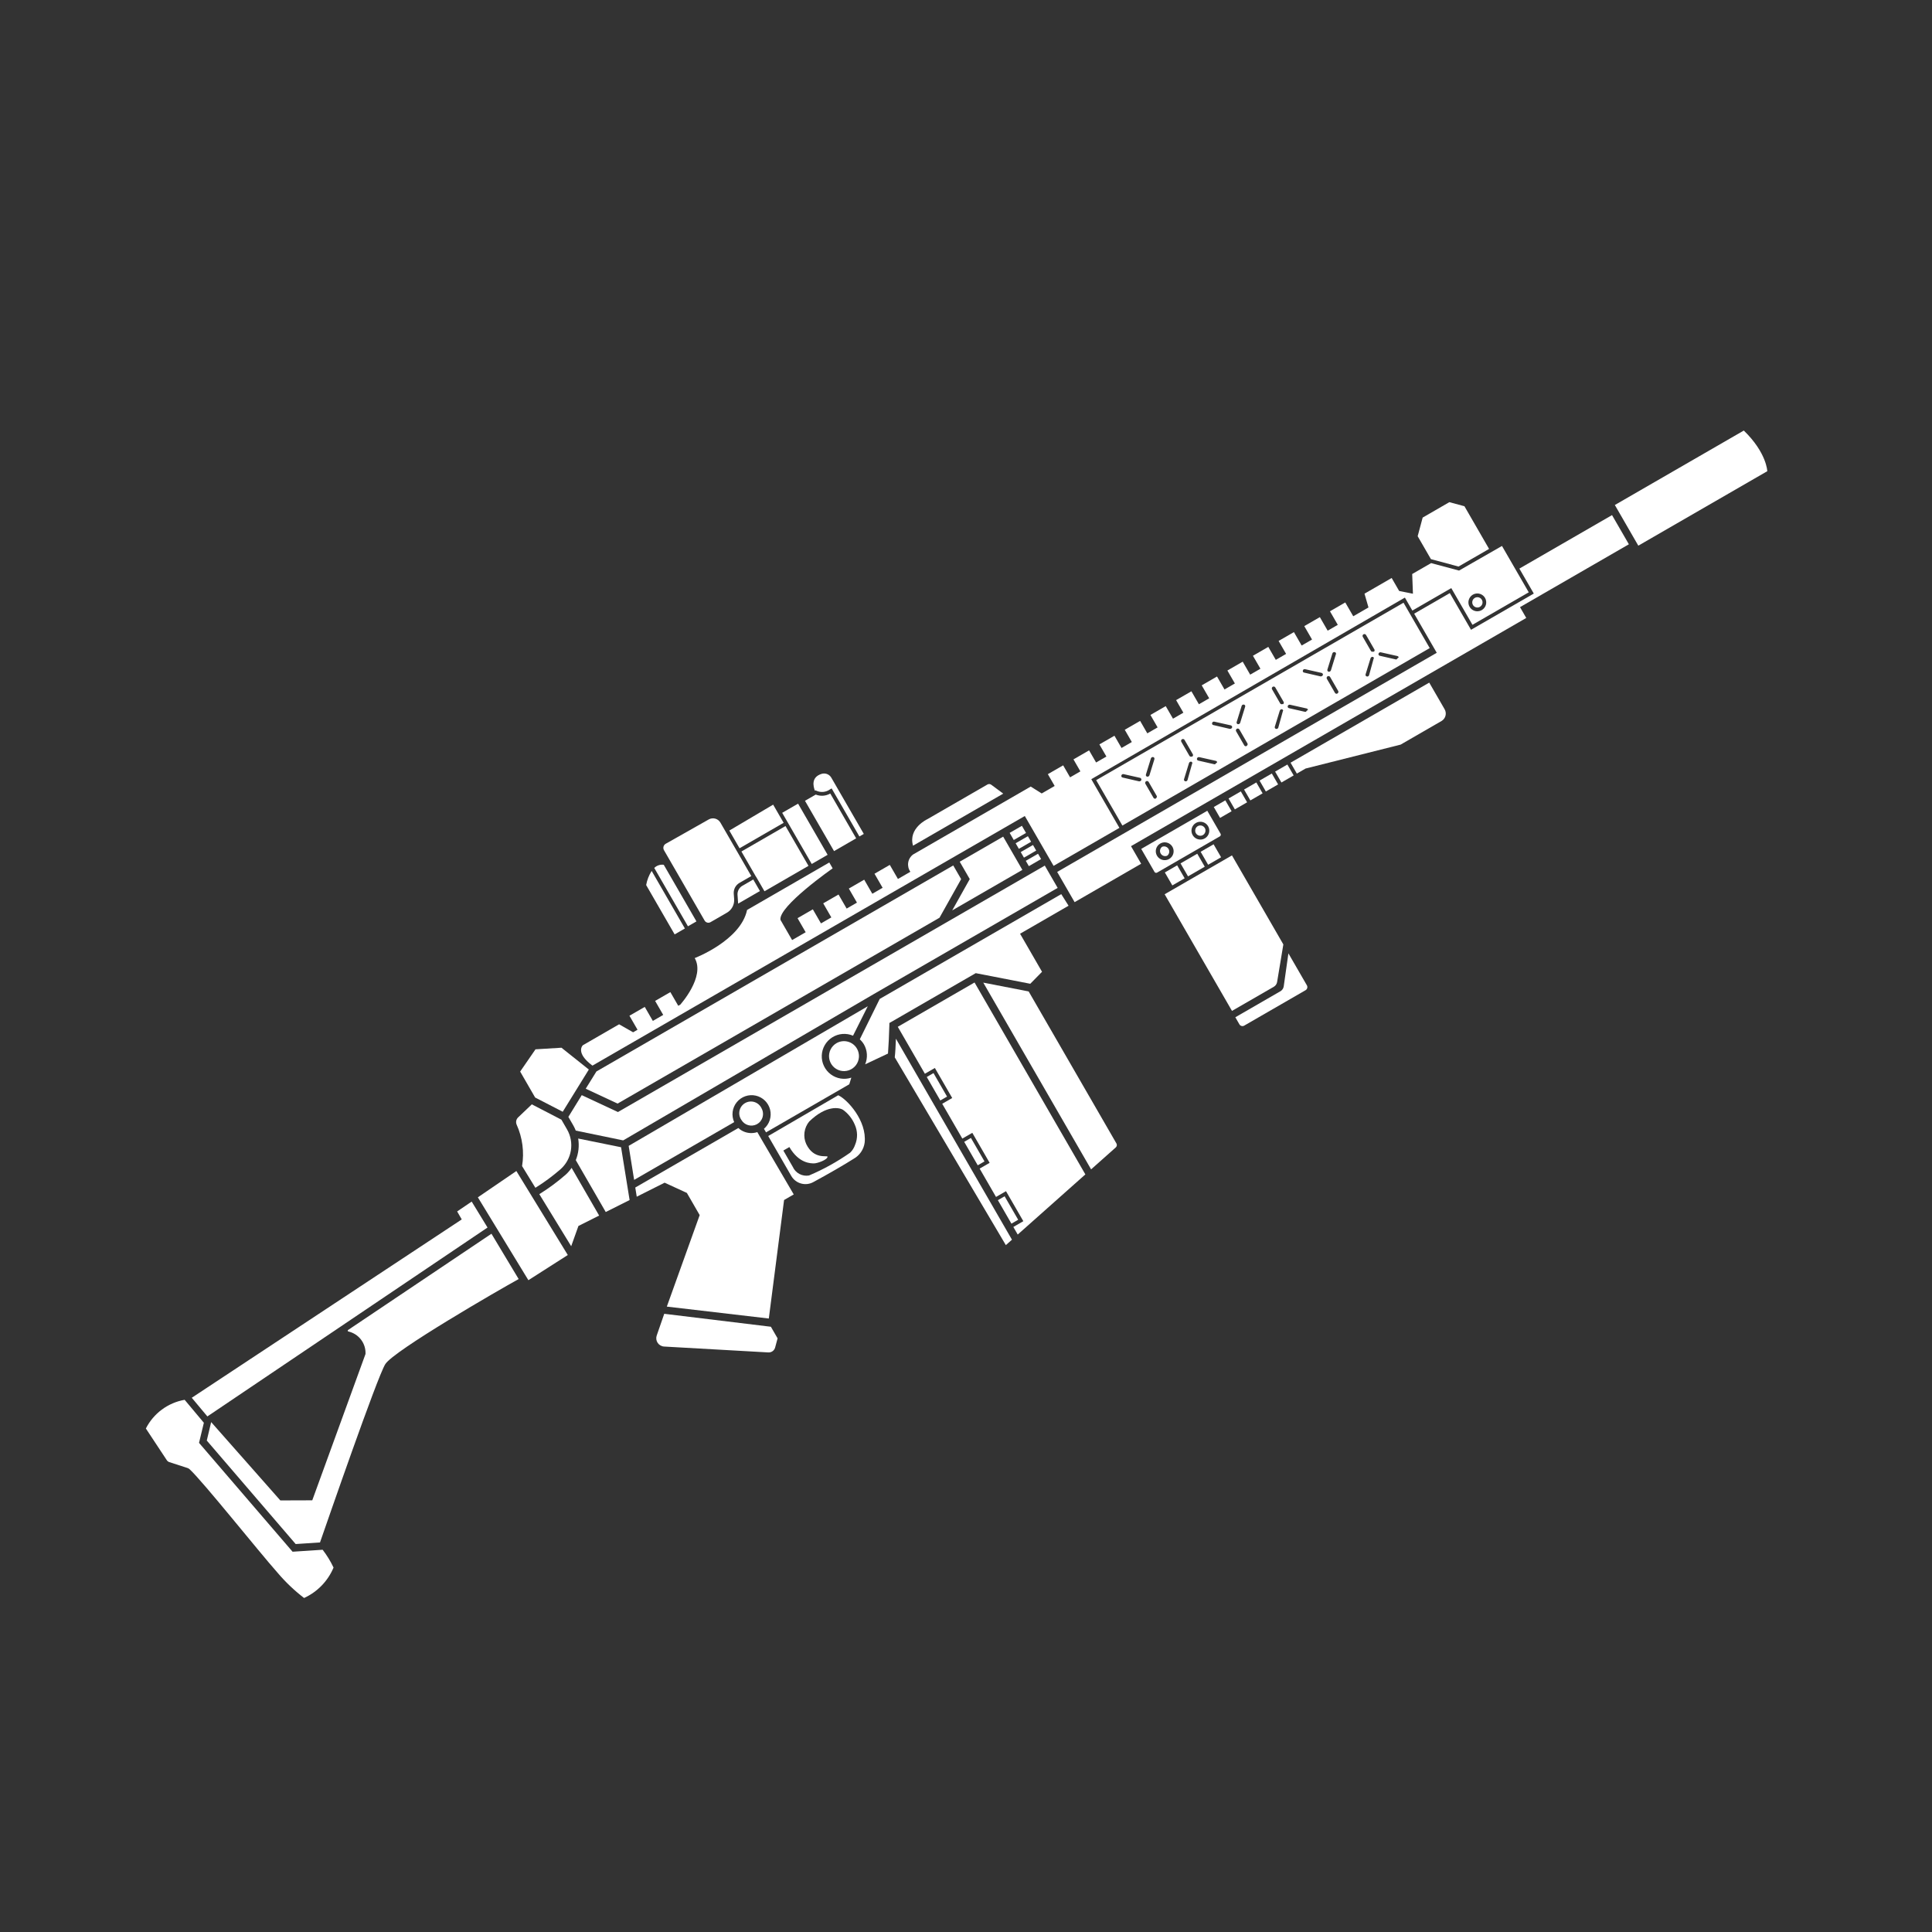 <svg width="256" height="256" viewBox="0 0 256 256" fill="none" xmlns="http://www.w3.org/2000/svg">
<rect x="0" y="0" width="256" height="256" fill="#333333" stroke="none"/>
<path d="M70.942 157.389C72.118 156.66 73.232 155.837 74.274 154.927C75.001 154.283 75.484 153.41 75.642 152.453C75.801 151.495 75.625 150.513 75.145 149.67L74.391 148.364L70.469 146.332L68.665 148.05C68.534 148.169 68.444 148.327 68.406 148.5C68.369 148.674 68.386 148.855 68.457 149.018C69.232 150.739 69.483 152.65 69.178 154.512L70.942 157.389Z" fill="white"/>
<path d="M79.389 161.069L75.739 154.746C75.523 155.071 75.268 155.369 74.978 155.631C73.879 156.593 72.704 157.463 71.463 158.233L75.686 165.131L76.645 162.447L79.389 161.069Z" fill="white"/>
<path d="M68.421 155.167L63.319 158.651L70.014 169.632L75.236 166.296L68.421 155.167Z" fill="white"/>
<path d="M100.901 146.839C100.809 146.646 100.678 146.474 100.517 146.334C100.355 146.194 100.167 146.089 99.963 146.025C99.759 145.962 99.544 145.941 99.332 145.965C99.119 145.989 98.914 146.056 98.729 146.163C98.544 146.27 98.383 146.414 98.256 146.586C98.13 146.758 98.04 146.954 97.993 147.163C97.946 147.371 97.943 147.587 97.983 147.797C98.024 148.007 98.107 148.206 98.229 148.382C98.429 148.724 98.753 148.977 99.135 149.087C99.516 149.197 99.925 149.157 100.278 148.974C100.461 148.877 100.623 148.745 100.755 148.584C100.886 148.423 100.984 148.238 101.042 148.039C101.1 147.839 101.117 147.63 101.093 147.424C101.069 147.218 101.003 147.019 100.901 146.839Z" fill="white"/>
<path d="M76.612 150.862C76.773 151.827 76.663 152.818 76.295 153.725L80.263 160.598L83.426 159.013L82.295 152.014L76.612 150.862Z" fill="white"/>
<path d="M137.545 113.127L135.922 114.064L136.328 114.769L137.952 113.831L137.545 113.127Z" fill="white"/>
<path d="M193.264 75.07L197.31 72.734L194.046 67.08L192.049 66.538L188.51 68.582L187.849 71.048L189.605 74.089L193.264 75.07Z" fill="white"/>
<path d="M81.832 146.232L124.489 121.604L127.356 116.49L126.309 114.677L79.03 141.974L77.612 144.259L81.832 146.232Z" fill="white"/>
<path d="M145.25 103.375L148.722 109.389L189.446 85.877L185.973 79.863L145.25 103.375ZM151.24 103.353C151.214 103.412 151.17 103.462 151.115 103.494C151.059 103.526 150.994 103.54 150.93 103.532L148.749 103.027C148.719 103.022 148.691 103.01 148.666 102.993C148.642 102.975 148.621 102.953 148.606 102.926C148.591 102.9 148.582 102.871 148.579 102.841C148.576 102.811 148.58 102.781 148.59 102.752C148.597 102.721 148.611 102.691 148.631 102.665C148.65 102.638 148.675 102.617 148.703 102.6C148.731 102.584 148.762 102.574 148.795 102.57C148.827 102.566 148.86 102.569 148.891 102.579L151.076 103.07C151.132 103.088 151.178 103.126 151.208 103.177C151.237 103.228 151.247 103.287 151.235 103.345L151.24 103.353ZM153.177 105.797C153.151 105.814 153.122 105.825 153.091 105.831C153.06 105.836 153.028 105.835 152.998 105.828C152.967 105.822 152.938 105.809 152.913 105.791C152.887 105.773 152.865 105.75 152.849 105.723L151.772 103.859C151.739 103.802 151.73 103.734 151.747 103.671C151.764 103.607 151.806 103.553 151.863 103.52C151.92 103.487 151.988 103.478 152.051 103.496C152.115 103.513 152.169 103.554 152.202 103.611L153.278 105.475C153.299 105.53 153.298 105.591 153.277 105.645C153.256 105.7 153.215 105.745 153.163 105.771L153.177 105.797ZM152.967 100.592L152.305 102.738C152.281 102.798 152.237 102.848 152.18 102.879C152.127 102.91 152.065 102.921 152.004 102.912C151.974 102.906 151.945 102.893 151.92 102.875C151.895 102.857 151.874 102.834 151.858 102.807C151.843 102.78 151.833 102.75 151.83 102.72C151.827 102.689 151.831 102.658 151.841 102.628L152.499 100.495C152.518 100.431 152.56 100.377 152.618 100.344C152.676 100.311 152.744 100.301 152.808 100.317C152.837 100.323 152.863 100.335 152.887 100.352C152.91 100.369 152.93 100.391 152.944 100.416C152.959 100.441 152.968 100.469 152.971 100.498C152.974 100.526 152.971 100.555 152.962 100.583L152.967 100.592ZM157.978 101.135L157.355 103.351C157.347 103.382 157.332 103.412 157.311 103.438C157.29 103.464 157.265 103.485 157.235 103.5C157.208 103.516 157.179 103.527 157.147 103.531C157.116 103.535 157.085 103.533 157.055 103.524C157.024 103.518 156.995 103.506 156.97 103.488C156.945 103.469 156.924 103.446 156.909 103.419C156.893 103.393 156.884 103.363 156.881 103.332C156.877 103.301 156.881 103.27 156.891 103.241L157.549 101.108C157.57 101.045 157.613 100.992 157.67 100.959C157.727 100.926 157.794 100.916 157.859 100.929C157.904 100.95 157.942 100.984 157.967 101.027C157.992 101.07 158.003 101.12 157.998 101.17L157.978 101.135ZM157.937 100.231C157.91 100.248 157.881 100.259 157.85 100.265C157.819 100.27 157.788 100.269 157.757 100.263C157.727 100.256 157.698 100.243 157.672 100.225C157.647 100.207 157.625 100.184 157.608 100.158L156.532 98.293C156.499 98.236 156.49 98.168 156.507 98.105C156.524 98.041 156.565 97.987 156.622 97.954C156.679 97.921 156.747 97.913 156.811 97.93C156.874 97.947 156.928 97.988 156.961 98.045L158.038 99.909C158.059 99.937 158.073 99.969 158.081 100.003C158.088 100.037 158.088 100.072 158.08 100.106C158.073 100.14 158.057 100.172 158.036 100.2C158.015 100.227 157.988 100.25 157.957 100.266L157.937 100.231ZM161.228 101.011C161.22 101.043 161.205 101.073 161.184 101.099C161.163 101.124 161.138 101.146 161.108 101.161C161.09 101.19 161.067 101.215 161.039 101.235C161.011 101.255 160.98 101.27 160.946 101.277L158.77 100.781C158.74 100.775 158.711 100.763 158.686 100.744C158.661 100.726 158.64 100.703 158.624 100.676C158.609 100.65 158.599 100.62 158.596 100.589C158.593 100.558 158.596 100.527 158.606 100.498C158.626 100.436 158.667 100.385 158.723 100.353C158.779 100.321 158.844 100.31 158.907 100.324L161.092 100.815C161.123 100.819 161.152 100.83 161.179 100.847C161.205 100.863 161.227 100.885 161.244 100.911C161.262 100.937 161.273 100.966 161.278 100.997C161.283 101.027 161.281 101.059 161.273 101.089L161.228 101.011ZM163.263 96.4C163.237 96.459 163.194 96.509 163.138 96.541C163.082 96.573 163.017 96.587 162.953 96.579L160.772 96.074C160.742 96.069 160.714 96.057 160.689 96.04C160.665 96.022 160.644 95.999 160.629 95.973C160.614 95.947 160.605 95.918 160.602 95.888C160.599 95.858 160.603 95.828 160.613 95.799C160.621 95.767 160.634 95.738 160.654 95.712C160.673 95.686 160.698 95.664 160.726 95.647C160.754 95.631 160.785 95.621 160.818 95.617C160.85 95.613 160.883 95.616 160.914 95.626L163.099 96.117C163.157 96.134 163.207 96.173 163.237 96.226C163.268 96.279 163.277 96.341 163.263 96.4ZM165.201 98.844C165.174 98.861 165.145 98.872 165.114 98.878C165.083 98.883 165.051 98.882 165.021 98.875C164.99 98.869 164.961 98.856 164.936 98.838C164.91 98.82 164.888 98.797 164.872 98.77L163.795 96.906C163.762 96.849 163.754 96.781 163.771 96.718C163.788 96.654 163.829 96.6 163.886 96.567C163.943 96.534 164.011 96.525 164.074 96.543C164.138 96.559 164.192 96.601 164.225 96.658L165.301 98.522C165.325 98.578 165.326 98.64 165.306 98.696C165.285 98.753 165.244 98.799 165.191 98.827L165.201 98.844ZM164.99 93.639L164.328 95.785C164.304 95.845 164.26 95.895 164.203 95.926C164.15 95.957 164.088 95.968 164.027 95.959C163.997 95.953 163.968 95.94 163.943 95.922C163.918 95.904 163.897 95.881 163.882 95.854C163.866 95.827 163.856 95.797 163.853 95.766C163.85 95.736 163.854 95.705 163.864 95.675L164.522 93.542C164.541 93.478 164.583 93.424 164.641 93.391C164.699 93.358 164.767 93.348 164.832 93.364C164.861 93.369 164.89 93.381 164.914 93.398C164.939 93.416 164.959 93.438 164.975 93.465C164.99 93.491 164.999 93.52 165.002 93.55C165.004 93.58 165.001 93.61 164.99 93.639ZM170.001 94.182L169.383 96.406C169.375 96.438 169.36 96.468 169.339 96.493C169.318 96.519 169.293 96.54 169.263 96.556C169.237 96.572 169.207 96.582 169.176 96.587C169.144 96.591 169.113 96.588 169.083 96.58C169.052 96.574 169.024 96.561 168.998 96.543C168.973 96.525 168.952 96.502 168.937 96.475C168.921 96.448 168.912 96.418 168.909 96.388C168.906 96.357 168.909 96.326 168.919 96.296L169.578 94.163C169.598 94.101 169.641 94.048 169.698 94.015C169.755 93.982 169.822 93.971 169.887 93.985C169.932 94.005 169.97 94.04 169.995 94.083C170.02 94.126 170.031 94.176 170.026 94.225L170.001 94.182ZM169.96 93.278C169.934 93.295 169.904 93.306 169.873 93.312C169.842 93.317 169.811 93.316 169.78 93.309C169.75 93.303 169.721 93.29 169.695 93.272C169.67 93.254 169.648 93.231 169.631 93.204L168.555 91.34C168.522 91.283 168.513 91.216 168.53 91.152C168.547 91.088 168.589 91.034 168.646 91.001C168.703 90.969 168.77 90.96 168.834 90.977C168.897 90.994 168.951 91.035 168.984 91.092L170.061 92.957C170.084 92.984 170.1 93.016 170.109 93.051C170.117 93.086 170.118 93.122 170.111 93.157C170.103 93.192 170.088 93.225 170.066 93.253C170.045 93.282 170.017 93.305 169.985 93.321L169.96 93.278ZM173.251 94.058C173.243 94.09 173.228 94.12 173.207 94.146C173.187 94.171 173.161 94.193 173.132 94.208C173.115 94.238 173.093 94.265 173.066 94.286C173.039 94.308 173.008 94.323 172.975 94.333L170.798 93.837C170.768 93.831 170.739 93.818 170.714 93.8C170.689 93.782 170.668 93.759 170.652 93.732C170.637 93.705 170.627 93.675 170.624 93.644C170.621 93.614 170.625 93.583 170.634 93.553C170.654 93.492 170.696 93.44 170.751 93.408C170.807 93.376 170.872 93.366 170.935 93.38L173.12 93.871C173.151 93.875 173.18 93.886 173.207 93.902C173.233 93.919 173.255 93.941 173.273 93.966C173.29 93.992 173.301 94.022 173.306 94.052C173.311 94.083 173.309 94.114 173.301 94.144L173.251 94.058ZM175.286 89.447C175.261 89.506 175.217 89.556 175.161 89.588C175.105 89.62 175.041 89.633 174.977 89.626L172.795 89.121C172.765 89.116 172.737 89.104 172.713 89.087C172.688 89.069 172.667 89.046 172.652 89.02C172.637 88.994 172.628 88.965 172.625 88.935C172.622 88.905 172.626 88.875 172.636 88.846C172.644 88.814 172.658 88.785 172.677 88.759C172.696 88.732 172.721 88.711 172.749 88.694C172.777 88.678 172.809 88.668 172.841 88.664C172.873 88.66 172.906 88.663 172.937 88.673L175.122 89.164C175.152 89.172 175.181 89.186 175.206 89.205C175.231 89.224 175.252 89.248 175.267 89.275C175.283 89.302 175.293 89.332 175.297 89.363C175.301 89.394 175.299 89.425 175.291 89.456L175.286 89.447ZM177.224 91.891C177.197 91.908 177.168 91.919 177.137 91.925C177.106 91.93 177.075 91.929 177.044 91.922C177.014 91.915 176.985 91.903 176.959 91.885C176.933 91.867 176.912 91.844 176.895 91.817L175.819 89.953C175.786 89.896 175.777 89.828 175.794 89.765C175.811 89.701 175.852 89.647 175.909 89.614C175.966 89.581 176.034 89.572 176.097 89.589C176.161 89.606 176.215 89.648 176.248 89.705L177.324 91.569C177.351 91.625 177.354 91.689 177.335 91.747C177.315 91.805 177.274 91.854 177.219 91.882L177.224 91.891ZM177.014 86.686L176.351 88.832C176.327 88.892 176.283 88.942 176.226 88.973C176.173 89.004 176.111 89.015 176.051 89.006C176.02 89 175.991 88.987 175.966 88.969C175.941 88.951 175.92 88.928 175.905 88.901C175.889 88.874 175.88 88.844 175.877 88.814C175.873 88.783 175.877 88.751 175.887 88.722L176.546 86.589C176.564 86.525 176.607 86.471 176.664 86.438C176.722 86.404 176.79 86.395 176.855 86.411C176.886 86.415 176.916 86.427 176.942 86.444C176.968 86.462 176.99 86.485 177.005 86.513C177.021 86.54 177.031 86.57 177.033 86.602C177.035 86.633 177.03 86.665 177.019 86.694L177.014 86.686ZM182.024 87.229L181.411 89.462C181.403 89.494 181.388 89.523 181.367 89.549C181.347 89.575 181.321 89.596 181.292 89.611C181.265 89.627 181.235 89.638 181.204 89.642C181.173 89.646 181.141 89.644 181.111 89.635C181.08 89.629 181.052 89.617 181.027 89.599C181.001 89.581 180.98 89.557 180.965 89.531C180.949 89.504 180.94 89.474 180.937 89.443C180.934 89.412 180.937 89.381 180.947 89.352L181.606 87.219C181.626 87.156 181.669 87.103 181.726 87.07C181.783 87.038 181.851 87.027 181.915 87.04C181.96 87.061 181.998 87.095 182.023 87.138C182.048 87.181 182.059 87.231 182.054 87.281L182.024 87.229ZM181.983 86.325C181.957 86.342 181.927 86.353 181.897 86.359C181.866 86.364 181.834 86.363 181.804 86.356C181.773 86.35 181.744 86.337 181.718 86.319C181.693 86.301 181.671 86.278 181.654 86.251L180.578 84.387C180.545 84.33 180.536 84.263 180.553 84.199C180.57 84.135 180.612 84.081 180.669 84.048C180.726 84.015 180.793 84.007 180.857 84.023C180.92 84.041 180.975 84.082 181.008 84.139L182.084 86.004C182.109 86.031 182.127 86.063 182.137 86.099C182.147 86.134 182.148 86.171 182.141 86.208C182.134 86.244 182.119 86.278 182.097 86.307C182.075 86.337 182.046 86.36 182.013 86.377L181.983 86.325ZM185.275 87.105C185.266 87.137 185.251 87.167 185.23 87.193C185.21 87.218 185.184 87.24 185.155 87.255C185.14 87.286 185.118 87.314 185.092 87.337C185.066 87.36 185.036 87.377 185.003 87.388L182.826 86.892C182.796 86.886 182.767 86.874 182.742 86.856C182.717 86.838 182.696 86.814 182.68 86.787C182.665 86.761 182.655 86.731 182.652 86.7C182.649 86.669 182.653 86.638 182.663 86.609C182.682 86.548 182.724 86.496 182.779 86.464C182.835 86.432 182.9 86.421 182.963 86.435L185.148 86.926C185.179 86.93 185.209 86.941 185.235 86.958C185.261 86.974 185.284 86.996 185.301 87.022C185.318 87.048 185.329 87.077 185.334 87.108C185.339 87.138 185.337 87.17 185.329 87.2L185.275 87.105Z" fill="white"/>
<path d="M83.302 151.833L84.026 156.341L97.283 148.687C97.089 148.259 97.019 147.785 97.079 147.319C97.14 146.853 97.329 146.413 97.626 146.048C97.923 145.684 98.315 145.409 98.759 145.255C99.203 145.101 99.682 145.074 100.14 145.177C100.599 145.279 101.02 145.508 101.356 145.836C101.692 146.165 101.93 146.581 102.043 147.037C102.156 147.493 102.14 147.972 101.996 148.42C101.853 148.867 101.587 149.266 101.229 149.571L101.502 150.043L112.533 143.674L112.805 142.795C112.348 142.948 111.861 142.987 111.385 142.91C110.91 142.832 110.46 142.641 110.075 142.351C109.689 142.062 109.38 141.683 109.174 141.247C108.967 140.812 108.87 140.333 108.889 139.851C108.909 139.37 109.045 138.9 109.286 138.483C109.528 138.066 109.866 137.713 110.274 137.456C110.681 137.199 111.145 137.044 111.625 137.006C112.106 136.967 112.588 137.046 113.031 137.235L114.984 133.335L83.302 151.833Z" fill="white"/>
<path d="M136.201 110.799L134.577 111.736L135.004 112.475L136.628 111.538L136.201 110.799Z" fill="white"/>
<path d="M135.469 115.265L132.925 110.858L127.168 114.181L128.498 116.483L126.173 120.632L135.469 115.265Z" fill="white"/>
<path d="M136.876 111.967L135.252 112.904L135.679 113.643L137.302 112.706L136.876 111.967Z" fill="white"/>
<path d="M135.407 109.424L133.784 110.361L134.329 111.306L135.953 110.369L135.407 109.424Z" fill="white"/>
<path d="M154.659 113.385C154.793 113.284 154.886 113.138 154.919 112.974C154.953 112.81 154.925 112.64 154.841 112.495C154.758 112.35 154.624 112.241 154.465 112.188C154.306 112.135 154.134 112.142 153.98 112.208C153.846 112.308 153.754 112.454 153.72 112.618C153.687 112.782 153.714 112.952 153.798 113.097C153.882 113.242 154.016 113.351 154.174 113.404C154.333 113.457 154.506 113.45 154.659 113.385Z" fill="white"/>
<path d="M110.842 138.224C110.502 138.42 110.228 138.713 110.054 139.065C109.881 139.416 109.816 139.812 109.867 140.201C109.918 140.59 110.083 140.955 110.342 141.25C110.601 141.545 110.941 141.757 111.32 141.859C111.699 141.96 112.1 141.947 112.472 141.821C112.843 141.695 113.169 141.461 113.408 141.15C113.647 140.839 113.788 140.463 113.814 140.072C113.839 139.68 113.748 139.29 113.552 138.95C113.289 138.494 112.856 138.162 112.347 138.026C111.839 137.889 111.298 137.961 110.842 138.224Z" fill="white"/>
<path d="M159.385 110.656C159.504 110.589 159.6 110.489 159.662 110.368C159.723 110.246 159.747 110.109 159.73 109.974C159.714 109.839 159.657 109.711 159.567 109.609C159.478 109.506 159.36 109.432 159.228 109.397C159.097 109.362 158.958 109.367 158.829 109.411C158.7 109.455 158.587 109.537 158.505 109.645C158.423 109.754 158.375 109.885 158.368 110.021C158.36 110.157 158.393 110.292 158.463 110.409C158.554 110.562 158.702 110.673 158.874 110.719C159.046 110.765 159.229 110.743 159.385 110.656Z" fill="white"/>
<path d="M154.317 118.485L163.245 133.95L168.795 130.746C168.906 130.68 169.002 130.592 169.075 130.486C169.149 130.38 169.198 130.26 169.221 130.134L170.05 125.141L163.24 113.345L154.322 118.494L154.317 118.485Z" fill="white"/>
<path d="M162.362 106.051L160.833 106.934L161.666 108.377L163.195 107.494L162.362 106.051Z" fill="white"/>
<path d="M213.602 68.254L201.325 75.342L203.235 78.65L194.918 83.451L192.11 78.589L187.385 81.317L190.376 86.498L148.793 110.505L140.081 115.535L142.393 119.539L151.208 114.45L149.864 112.121L159.898 106.328L160.337 106.075L202.237 81.883L201.409 80.448L215.834 72.12L213.602 68.254Z" fill="white"/>
<path d="M158.644 113.123L156.427 114.402L157.419 116.121L159.636 114.841L158.644 113.123Z" fill="white"/>
<path d="M153.318 115.625L161.635 110.824C161.693 110.79 161.735 110.736 161.754 110.672C161.772 110.608 161.765 110.539 161.734 110.48L159.973 107.43L151.219 112.484L152.979 115.534C153.012 115.591 153.066 115.633 153.13 115.65C153.194 115.667 153.261 115.658 153.318 115.625ZM158.457 109.05C158.659 108.931 158.891 108.875 159.124 108.889C159.358 108.902 159.582 108.985 159.769 109.126C159.955 109.267 160.095 109.461 160.172 109.682C160.248 109.903 160.257 110.142 160.198 110.368C160.138 110.594 160.013 110.797 159.837 110.952C159.662 111.107 159.444 111.206 159.213 111.237C158.981 111.268 158.745 111.23 158.535 111.127C158.325 111.023 158.151 110.86 158.034 110.657C157.878 110.388 157.835 110.068 157.914 109.766C157.994 109.465 158.189 109.208 158.457 109.05ZM153.732 111.778C153.933 111.659 154.166 111.603 154.399 111.617C154.633 111.63 154.857 111.713 155.043 111.854C155.23 111.995 155.37 112.189 155.446 112.41C155.523 112.631 155.532 112.87 155.472 113.096C155.413 113.322 155.287 113.526 155.112 113.68C154.936 113.835 154.719 113.934 154.487 113.965C154.255 113.996 154.02 113.958 153.81 113.855C153.6 113.751 153.425 113.588 153.308 113.386C153.23 113.252 153.179 113.105 153.157 112.952C153.136 112.799 153.146 112.643 153.185 112.494C153.224 112.344 153.293 112.204 153.387 112.081C153.481 111.958 153.598 111.855 153.732 111.778Z" fill="white"/>
<path d="M168.522 102.494L166.898 103.432L167.732 104.875L169.355 103.938L168.522 102.494Z" fill="white"/>
<path d="M166.469 103.68L164.845 104.617L165.678 106.061L167.302 105.123L166.469 103.68Z" fill="white"/>
<path d="M155.981 114.661L154.348 115.604L155.34 117.322L156.973 116.379L155.981 114.661Z" fill="white"/>
<path d="M170.584 101.304L168.96 102.241L169.794 103.685L171.417 102.747L170.584 101.304Z" fill="white"/>
<path d="M160.809 111.873L159.091 112.865L160.083 114.584L161.801 113.591L160.809 111.873Z" fill="white"/>
<path d="M164.415 104.865L162.792 105.803L163.625 107.246L165.249 106.309L164.415 104.865Z" fill="white"/>
<path d="M138.44 114.696L81.882 147.35L77.085 145.113L75.311 147.993L75.996 149.179C76.108 149.382 76.207 149.593 76.291 149.81L82.574 151.108L115.806 131.704L140.146 117.651L138.44 114.696Z" fill="white"/>
<path d="M38.768 205.611L26.373 191.186L27.013 188.525L24.466 185.482C23.373 185.673 22.34 186.116 21.448 186.776C20.556 187.436 19.831 188.294 19.329 189.284L22.15 193.555L22.355 193.711L24.821 194.51C24.937 194.543 25.043 194.604 25.13 194.687C26.913 196.327 34.263 205.566 36.78 208.397C37.829 209.633 39.006 210.755 40.292 211.742C42.053 210.937 43.447 209.498 44.197 207.712C43.801 206.876 43.316 206.084 42.752 205.35L38.768 205.611Z" fill="white"/>
<path d="M74.564 147.313L78.024 141.718L74.397 138.829L70.956 139.04L68.924 141.989L70.908 145.426L74.564 147.313Z" fill="white"/>
<path d="M27.478 187.684L64.6 162.654L62.5 159.216L60.574 160.523L61.184 161.579L25.41 185.212L27.478 187.684Z" fill="white"/>
<path d="M91.156 122.738L92.282 122.089L87.951 114.588C87.723 114.556 87.491 114.578 87.273 114.65C87.054 114.722 86.856 114.844 86.692 115.006L91.156 122.738Z" fill="white"/>
<path d="M130.29 130.203L144.576 154.947L147.846 152.039C147.919 151.976 147.967 151.89 147.983 151.795C147.999 151.7 147.982 151.602 147.935 151.518L136.303 131.371L130.29 130.203Z" fill="white"/>
<path d="M86.347 115.4C85.986 115.972 85.739 116.609 85.619 117.275L89.394 123.813L90.751 123.029L86.347 115.4Z" fill="white"/>
<path d="M196.104 80.407C196.221 80.339 196.316 80.238 196.376 80.117C196.436 79.995 196.458 79.859 196.441 79.725C196.423 79.591 196.366 79.465 196.277 79.363C196.187 79.261 196.07 79.188 195.939 79.153C195.808 79.118 195.67 79.122 195.542 79.166C195.414 79.209 195.301 79.29 195.219 79.397C195.136 79.505 195.088 79.634 195.079 79.769C195.07 79.904 195.101 80.039 195.169 80.156C195.26 80.314 195.409 80.428 195.585 80.475C195.76 80.522 195.947 80.498 196.104 80.407Z" fill="white"/>
<path d="M122.552 142.277L123.875 141.513L126.172 145.491L124.849 146.255L127.513 150.868L128.836 150.105L131.132 154.082L129.809 154.846L131.977 158.601L133.3 157.837L135.597 161.815L134.273 162.579L134.854 163.584L143.816 155.615L129.133 130.184L118.961 136.057L122.552 142.277Z" fill="white"/>
<path d="M133.118 158.514L132.225 159.03L134.02 162.14L134.914 161.625L133.118 158.514Z" fill="white"/>
<path d="M128.654 150.782L127.761 151.298L129.556 154.408L130.45 153.892L128.654 150.782Z" fill="white"/>
<path d="M123.694 142.191L122.8 142.707L124.596 145.817L125.489 145.301L123.694 142.191Z" fill="white"/>
<path d="M88.016 174.085L87.023 176.949C86.964 177.111 86.945 177.284 86.965 177.455C86.985 177.625 87.046 177.789 87.141 177.932C87.236 178.076 87.363 178.195 87.512 178.28C87.662 178.366 87.829 178.415 88.001 178.424L101.808 179.204C102.011 179.215 102.212 179.156 102.377 179.036C102.541 178.916 102.659 178.742 102.711 178.545L103.034 177.339L102.146 175.801L88.016 174.085Z" fill="white"/>
<path d="M101.004 151.144L100.349 150.01C99.778 150.2 99.157 150.18 98.599 149.955C98.316 149.843 98.057 149.677 97.836 149.467L84.176 157.354L84.373 158.569L88.066 156.712L91.014 158.068L92.711 161.007L88.358 173.131L101.872 174.711L103.894 159.007L105.174 158.267L101.004 151.144Z" fill="white"/>
<path d="M101.793 150.528L104.849 155.82C104.991 156.066 105.18 156.281 105.405 156.454C105.631 156.627 105.888 156.753 106.163 156.826C106.69 156.968 107.251 156.906 107.734 156.651C109.78 155.551 111.914 154.307 113.104 153.551C113.498 153.332 113.835 153.025 114.09 152.653C114.345 152.281 114.509 151.856 114.571 151.41C114.886 148.502 112.262 145.663 111.069 145.126L101.793 150.528ZM113.304 151.694C113.173 152.091 112.948 152.45 112.646 152.738C110.941 153.935 109.115 154.947 107.196 155.759C106.762 155.834 106.315 155.763 105.926 155.556C105.537 155.349 105.228 155.019 105.048 154.617L103.798 152.452L104.597 151.99C105.857 154.173 107.451 154.157 107.873 154.154C108.295 154.151 109.615 153.698 109.656 153.273C109.651 153.047 107.842 153.702 106.831 151.594C106.61 151.109 106.53 150.572 106.6 150.044C106.67 149.515 106.886 149.017 107.225 148.606C109.51 146.393 111.212 146.762 111.682 147.041C112.385 147.541 112.932 148.229 113.264 149.026C113.454 149.444 113.556 149.897 113.563 150.356C113.57 150.815 113.482 151.271 113.304 151.694Z" fill="white"/>
<path d="M118.713 137.632C118.674 138.674 118.633 139.477 118.559 140.103L133.28 164.985L134.09 164.266L118.713 137.632Z" fill="white"/>
<path d="M169.701 131.322L163.687 134.794L164.228 135.731C164.29 135.838 164.391 135.916 164.511 135.948C164.63 135.98 164.758 135.963 164.865 135.901L172.992 131.209C173.102 131.146 173.181 131.042 173.214 130.92C173.247 130.798 173.23 130.668 173.167 130.558L170.721 126.323L170.1 130.702C170.08 130.828 170.035 130.948 169.966 131.055C169.898 131.161 169.807 131.252 169.701 131.322Z" fill="white"/>
<path d="M231.063 57.05L213.975 66.916L217.085 72.303L234.174 62.437C234.174 62.437 234.112 60.009 231.063 57.05Z" fill="white"/>
<path d="M171.005 101.061L171.838 102.504L172.998 101.834L185.59 98.665L191.003 95.54C191.264 95.39 191.454 95.142 191.533 94.852C191.612 94.562 191.574 94.252 191.426 93.99L189.382 90.45L171.005 101.061Z" fill="white"/>
<path d="M140.622 118.476L116.566 132.365L113.927 137.715C114.143 137.913 114.329 138.141 114.479 138.393C114.706 138.79 114.839 139.235 114.866 139.692C114.893 140.149 114.815 140.606 114.637 141.028L117.663 139.602C117.744 138.513 117.808 137.135 117.845 135.831L117.846 135.555L129.29 128.948L136.517 130.354L138.075 128.767L135.164 123.724L141.59 120.014L140.622 118.476Z" fill="white"/>
<path d="M110.017 105.148C109.726 105.313 109.403 105.411 109.07 105.435C108.737 105.459 108.402 105.408 108.091 105.286L106.665 106.109L110.514 112.776L113.444 111.085L110.017 105.148Z" fill="white"/>
<path d="M108.067 104.727L108.176 104.778C108.467 104.91 108.787 104.962 109.105 104.93C109.422 104.898 109.725 104.782 109.983 104.594L110.198 104.47L113.874 110.837L114.458 110.499L110.152 103.042C110.024 102.822 109.825 102.654 109.587 102.564C109.35 102.474 109.088 102.468 108.847 102.547C107.473 102.985 107.749 104.177 107.981 104.777L108.067 104.727Z" fill="white"/>
<path d="M65.12 163.476L46.133 176.225C46.112 176.235 46.094 176.252 46.084 176.274C46.073 176.295 46.07 176.319 46.074 176.343C46.079 176.366 46.091 176.387 46.108 176.403C46.126 176.419 46.148 176.429 46.172 176.431C46.838 176.585 47.429 176.967 47.842 177.512C48.255 178.056 48.464 178.729 48.431 179.411L41.377 198.8L37.146 198.814L27.981 188.435L27.399 190.879L39.178 204.594L42.401 204.383C43.364 201.627 49.953 182.542 51.046 180.766C52.139 178.989 66.118 170.918 68.725 169.482L65.12 163.476Z" fill="white"/>
<path d="M95.461 109.004C95.31 108.743 95.063 108.553 94.773 108.474C94.483 108.395 94.173 108.433 93.911 108.581L88.202 111.809C88.061 111.893 87.96 112.029 87.918 112.188C87.877 112.347 87.9 112.515 87.982 112.657L93.359 121.971C93.396 122.038 93.447 122.098 93.508 122.145C93.569 122.193 93.639 122.227 93.713 122.247C93.788 122.267 93.866 122.272 93.942 122.261C94.019 122.251 94.092 122.225 94.159 122.185L96.315 120.94C96.63 120.761 96.887 120.496 97.058 120.177C97.228 119.858 97.304 119.496 97.278 119.135L97.225 118.41C97.206 118.127 97.265 117.844 97.398 117.593C97.531 117.342 97.731 117.134 97.976 116.991L99.548 116.083L97.574 112.664L95.461 109.004Z" fill="white"/>
<path d="M102.447 106.62L96.639 110.053L97.993 112.399L103.836 109.026L102.447 106.62Z" fill="white"/>
<path d="M103.645 107.703L104.265 108.777L107.559 114.482L109.664 113.267L105.75 106.488L103.645 107.703Z" fill="white"/>
<path d="M193.331 75.603L189.632 74.612L187.123 76.06L187.222 78.672L185.395 78.306L184.403 76.588L180.803 78.666L181.331 80.493L179.312 81.658L178.255 79.828L176.228 80.999L177.264 82.795L175.924 83.568L174.887 81.773L172.825 82.963L173.852 84.742L172.478 85.535L171.451 83.757L169.423 84.928L170.415 86.646L169.049 87.435L168.057 85.716L166.021 86.892L167.013 88.61L165.656 89.394L164.664 87.676L162.636 88.846L163.628 90.564L162.253 91.358L161.261 89.64L159.234 90.811L160.226 92.529L158.86 93.317L157.868 91.599L155.84 92.77L156.802 94.437L155.428 95.23L154.465 93.564L152.438 94.734L153.39 96.384L152.024 97.172L151.072 95.523L149.036 96.698L149.973 98.322L148.607 99.111L147.67 97.487L145.676 98.638L146.604 100.245L145.238 101.033L144.31 99.427L142.24 100.622L143.157 102.211L141.791 103L140.874 101.411L138.846 102.581L139.749 104.145L138.03 105.137L136.576 104.224L120.991 113.222C120.642 113.481 120.409 113.866 120.342 114.295C120.275 114.724 120.378 115.162 120.63 115.515L118.981 116.468L117.904 114.603L115.877 115.774L116.953 117.638L115.587 118.427L114.511 116.563L112.475 117.738L113.551 119.602L112.185 120.391L111.109 118.527L109.081 119.697L110.157 121.562L108.783 122.355L107.706 120.491L105.679 121.662L106.755 123.526L104.96 124.563L103.417 121.891C103.101 120.114 110.331 115.058 110.331 115.058L109.885 114.285L98.991 120.574C98.145 124.625 92.053 126.951 92.053 126.951C93.482 129.425 90.139 133.119 90.139 133.119L89.873 133.273L88.826 131.46L86.807 132.626L87.879 134.482L86.504 135.275L85.433 133.42L83.405 134.59L84.476 136.446L83.892 136.783L82.033 135.726L77.23 138.499C77.23 138.499 76.178 139.473 78.504 141.2L135.792 108.125L139.606 114.732L148.327 109.697L144.602 103.245L186.155 79.185L187.147 80.904L192.302 77.927L195.109 82.79L202.567 78.485L199.02 72.342L193.331 75.603ZM196.352 80.835C196.151 80.954 195.918 81.01 195.685 80.997C195.451 80.983 195.227 80.9 195.041 80.759C194.854 80.618 194.714 80.425 194.637 80.204C194.561 79.982 194.552 79.744 194.612 79.517C194.671 79.291 194.797 79.088 194.972 78.933C195.147 78.778 195.365 78.679 195.597 78.648C195.829 78.617 196.064 78.656 196.274 78.759C196.484 78.862 196.659 79.025 196.776 79.228C196.931 79.498 196.974 79.818 196.895 80.119C196.816 80.42 196.62 80.678 196.352 80.835Z" fill="white"/>
<path d="M132.934 105.159L131.352 103.987C131.28 103.931 131.193 103.897 131.101 103.89C131.01 103.884 130.918 103.905 130.839 103.952L122.892 108.54C122.892 108.54 120.301 109.727 120.983 112.059L132.934 105.159Z" fill="white"/>
<path d="M99.811 116.538L98.316 117.402C98.128 117.524 97.975 117.692 97.871 117.891C97.767 118.089 97.716 118.311 97.722 118.535L97.807 119.734L100.694 118.068L99.811 116.538Z" fill="white"/>
<path d="M98.242 112.828L100.176 116.179L100.185 116.174L101.296 118.098L107.129 114.73L104.084 109.455L98.242 112.828Z" fill="white"/>
</svg>
